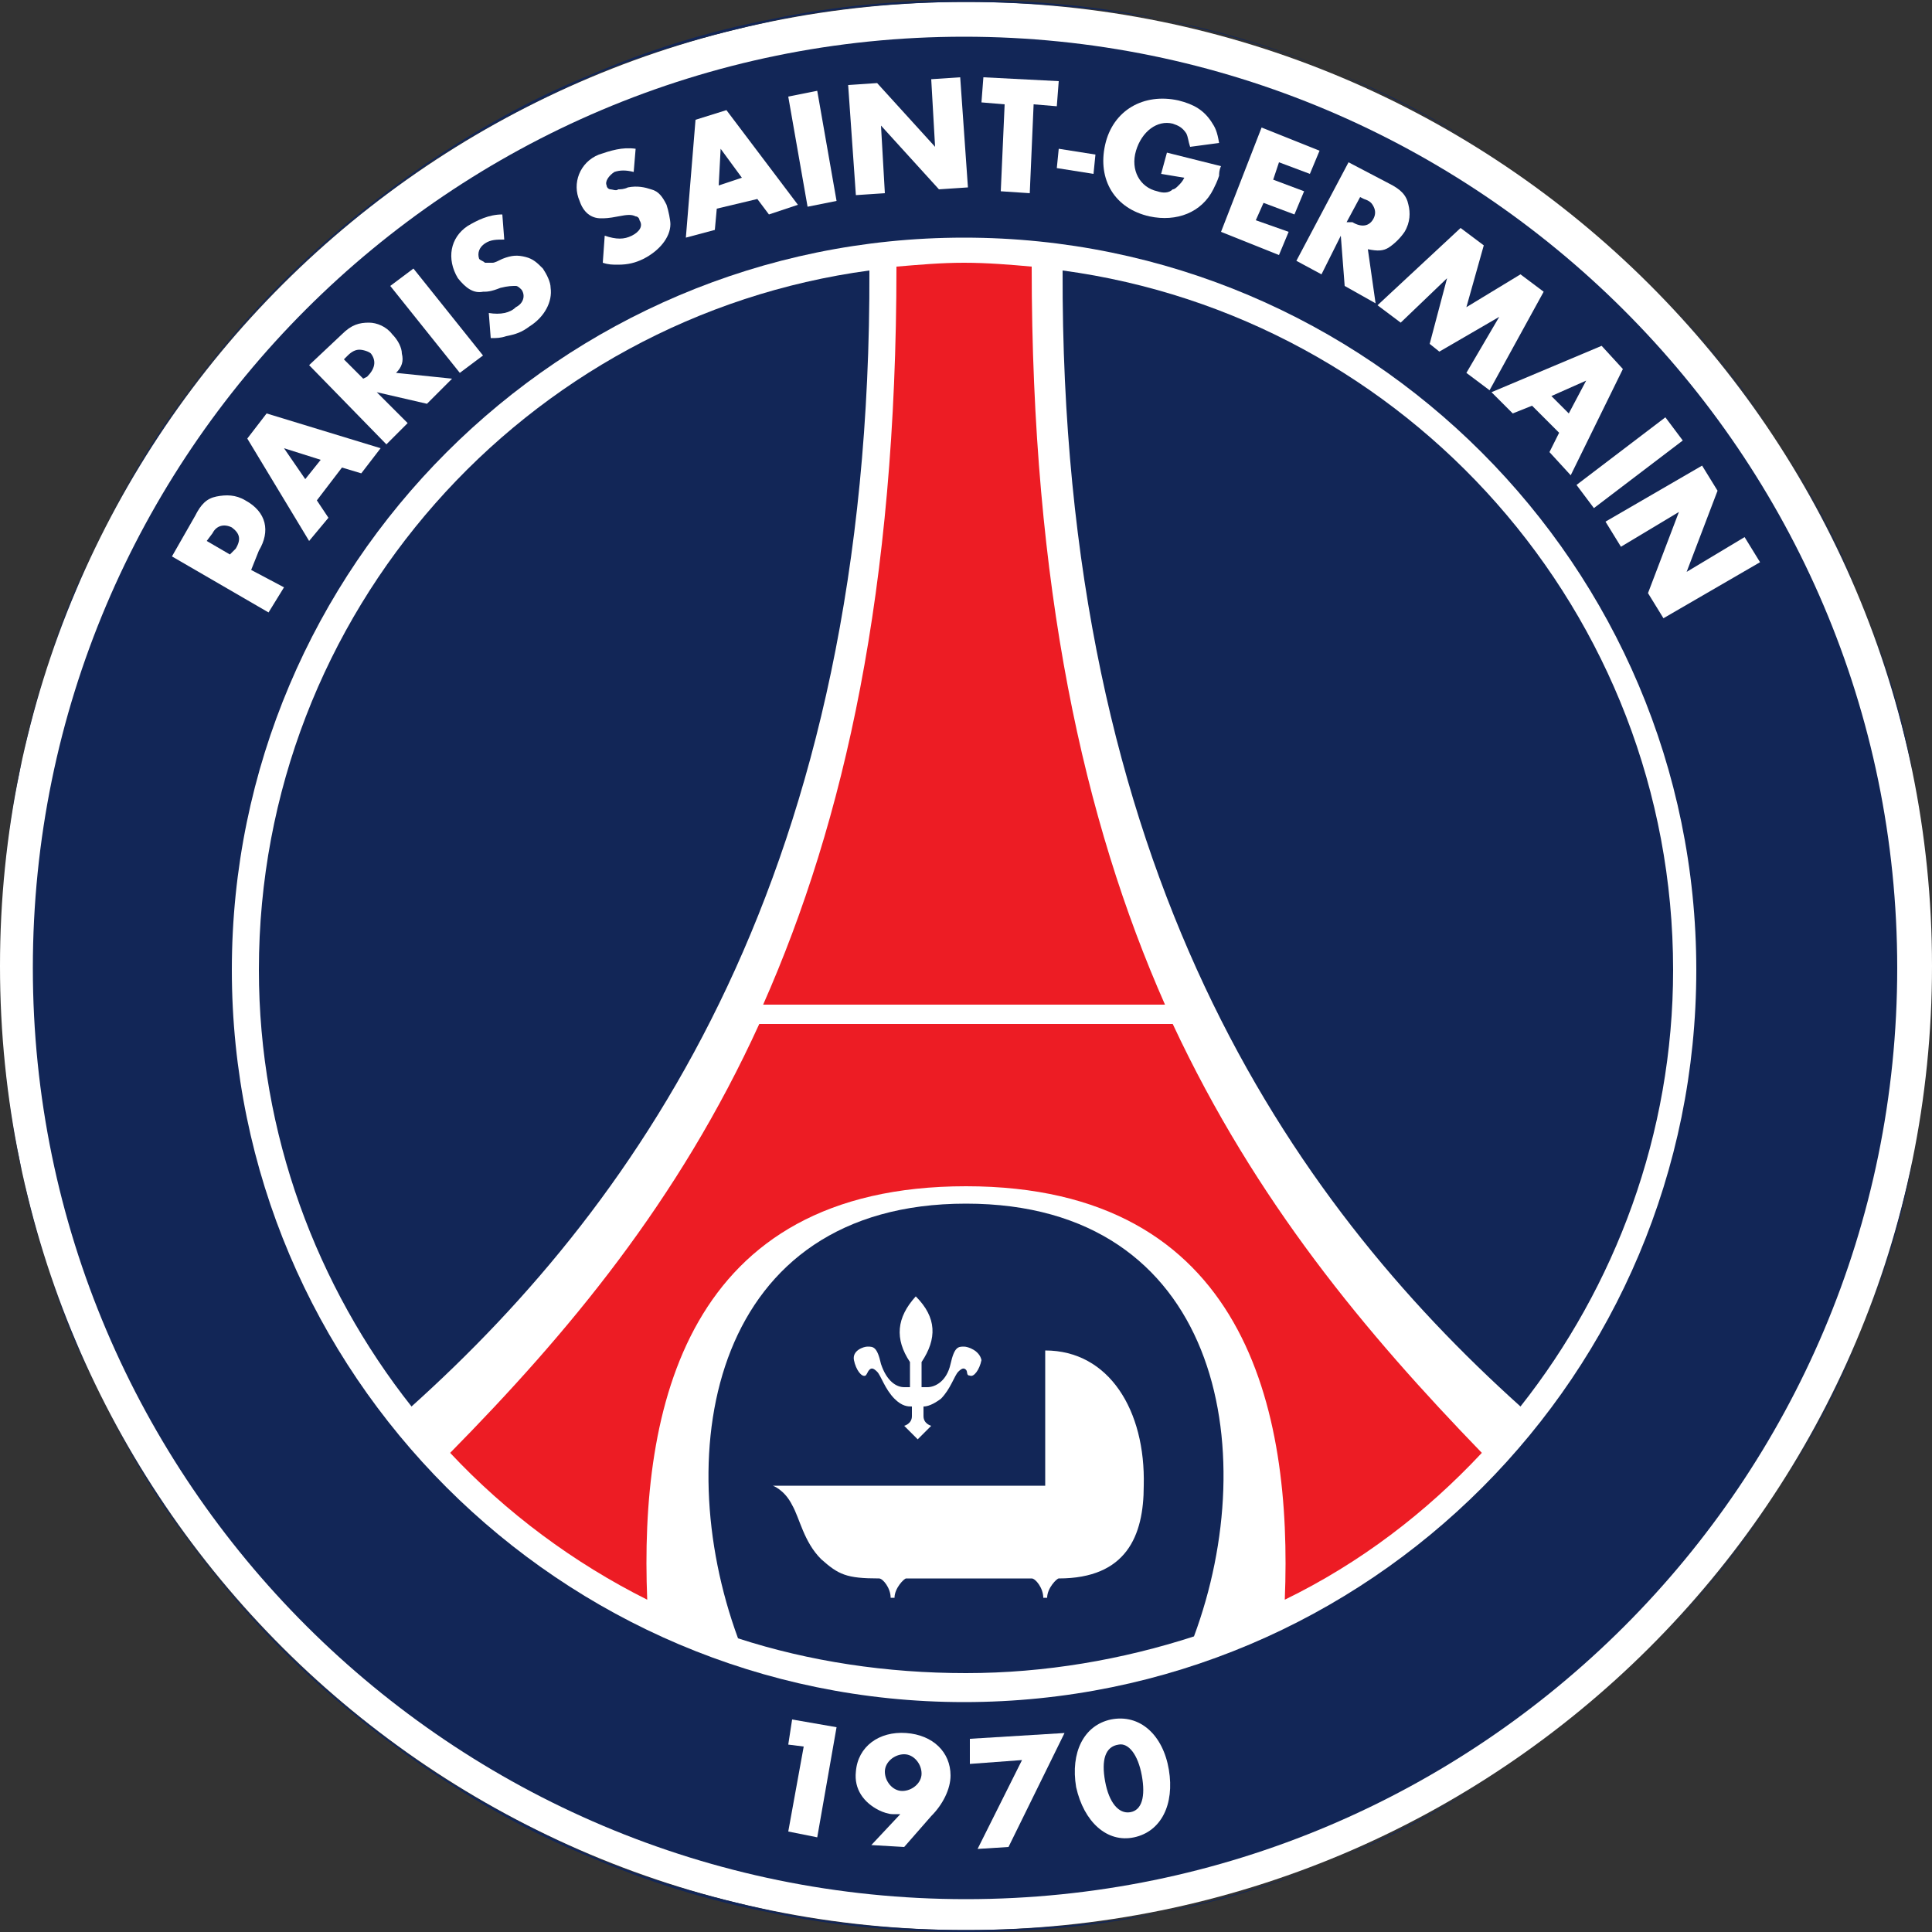 <?xml version="1.0" encoding="utf-8"?>
<!-- Generator: Adobe Illustrator 19.2.1, SVG Export Plug-In . SVG Version: 6.00 Build 0)  -->
<svg version="1.1" id="Capa_1" xmlns="http://www.w3.org/2000/svg" xmlns:xlink="http://www.w3.org/1999/xlink" x="0px" y="0px"
	 viewBox="0 0 100 100" style="enable-background:new 0 0 100 100;" xml:space="preserve">
<rect x="0" y="0" width="100" height="100" fill="#333333" stroke="none"/>
<style type="text/css">
	.st0{fill:url(#path34_4_);}
	.st1{fill:url(#path890_1_);}
	.st2{fill:#FFE500;stroke:#000000;stroke-width:2.098;stroke-miterlimit:3.863;}
	.st3{fill:#DA020E;}
	.st4{fill:#FFE500;}
	.st5{clip-path:url(#SVGID_2_);}
	.st6{fill:none;stroke:#B54005;stroke-width:10;stroke-miterlimit:3.863;}
	.st7{fill:url(#path7506_1_);}
	.st8{fill:url(#path8794_1_);}
	.st9{fill:url(#path15846_1_);}
	.st10{fill:url(#path16274_1_);}
	.st11{fill:url(#path39821_1_);}
	.st12{fill:url(#path39847_1_);}
	.st13{fill:url(#path39878_1_);}
	.st14{fill:url(#path39888_1_);}
	.st15{fill:url(#path41035_1_);}
	.st16{fill:url(#path9646-8_1_);}
	.st17{fill:url(#path41092_1_);}
	.st18{fill:url(#path41094_1_);}
	.st19{fill:none;stroke:#000000;stroke-width:2.098;stroke-miterlimit:3.863;}
	.st20{fill:url(#path41152_1_);}
	.st21{fill:url(#path39854_1_);}
	.st22{fill:url(#path39874_1_);}
	.st23{fill:#9C824A;stroke:#9C824A;stroke-width:0.793;stroke-miterlimit:282;}
	.st24{fill:#023474;stroke:#023474;stroke-width:0.793;stroke-miterlimit:282;}
	.st25{fill:#FFFFFF;stroke:#FFFFFF;stroke-width:0.793;stroke-miterlimit:282;}
	.st26{fill:#EF0107;stroke:#EF0107;stroke-width:0.793;stroke-miterlimit:282;}
	.st27{fill:#DB0007;stroke:#DB0007;stroke-width:0.793;stroke-miterlimit:282;}
	.st28{fill:#FFFFFF;}
	.st29{fill:#9C824A;}
	.st30{fill:#EF0107;stroke:#EF0107;stroke-width:0.311;stroke-miterlimit:282;}
	.st31{fill:#DB0007;stroke:#DB0007;stroke-width:0.311;stroke-miterlimit:282;}
	.st32{fill:#DB0007;}
	.st33{fill:#FFFFFF;stroke:#FFFFFF;stroke-width:0.311;stroke-miterlimit:282;}
	.st34{fill:#FFFFFF;stroke:#FFFFFF;stroke-width:0.554;stroke-miterlimit:3.864;}
	.st35{fill:#231F20;}
	.st36{fill:#00B6F1;stroke:#00B6F1;stroke-width:1.700000e-02;stroke-miterlimit:3.864;}
	.st37{fill:#EF3E2E;}
	.st38{fill:#BBBDBF;}
	.st39{fill:#F0B83D;}
	.st40{fill:#00B6F1;stroke:#FFFFFF;stroke-width:1.700000e-02;stroke-miterlimit:3.864;}
	.st41{fill:#001C58;}
	.st42{fill:#94BEE5;}
	.st43{fill:none;stroke:#7A003C;stroke-width:2.244;stroke-miterlimit:6;}
	.st44{fill:#7A003C;}
	.st45{fill:#FFE600;}
	.st46{fill:#DBA111;}
	.st47{fill:#034694;}
	.st48{fill:#D1D3D4;}
	.st49{fill:#ED1C24;}
	.st50{fill:#6A7AB5;}
	.st51{fill:none;}
	.st52{fill:#274488;}
	.st53{fill:#004798;stroke:#004798;stroke-width:9.375000e-02;}
	.st54{fill:#FFFFFF;stroke:#FFFFFF;stroke-width:9.375000e-02;}
	.st55{fill:#FABC00;stroke:#FABC00;stroke-width:9.375000e-02;}
	.st56{fill:none;stroke:#FFFFFF;stroke-width:7.865;stroke-miterlimit:3.864;}
	.st57{fill:none;stroke:#FFFFFF;stroke-width:7.865;stroke-miterlimit:12;}
	.st58{fill:none;stroke:#FFFFFF;stroke-width:7.865;stroke-miterlimit:22;}
	.st59{fill:none;stroke:#FFFFFF;stroke-width:7.865;stroke-miterlimit:6;}
	.st60{fill:#00A398;}
	.st61{fill:#D00027;}
	.st62{fill:none;stroke:#FFFFFF;stroke-width:17.391;stroke-miterlimit:3.864;}
	.st63{fill:none;stroke:#FFFFFF;stroke-width:13.111;stroke-miterlimit:3.864;}
	.st64{fill:#FEF667;}
	.st65{fill:#D00027;stroke:#D00027;}
	.st66{fill:#5299C6;}
	.st67{fill:#60223B;}
	.st68{fill:#F7C240;}
	.st69{fill:#292D6B;}
	.st70{fill:#1B458F;}
	.st71{fill:#C4122E;}
	.st72{fill:#27409B;}
	.st73{clip-path:url(#SVGID_4_);}
	.st74{fill:#F4F4F4;}
	.st75{fill:#D3D2D2;}
	.st76{fill:#A7A5A6;}
	.st77{fill:#091453;}
	.st78{fill:none;stroke:#FFFFFF;stroke-width:6.63;}
	.st79{clip-path:url(#SVGID_6_);}
	.st80{fill:#724314;}
	.st81{fill:#240B08;}
	.st82{fill:#018B4B;}
	.st83{fill:#A6181D;}
	.st84{fill:#592D09;}
	.st85{fill:#FFCE65;}
	.st86{fill:#5CBFEB;}
	.st87{fill:none;stroke:#000000;stroke-width:10;}
	.st88{fill:none;stroke:#000000;}
	.st89{fill:#B2B2B2;}
	.st90{fill:none;stroke:#000000;stroke-width:0.3;}
	.st91{fill:#00A650;stroke:#000000;stroke-width:2;}
	.st92{fill:#241F20;stroke:#241F20;stroke-width:9.375000e-02;}
	.st93{fill:#FFF200;stroke:#FFF200;stroke-width:9.375000e-02;}
	.st94{fill:#A68A26;}
	.st95{fill:none;stroke:#A68A26;stroke-width:4.792100e-02;stroke-miterlimit:3.864;}
	.st96{fill:#211E1E;}
	.st97{fill:none;stroke:#211E1E;stroke-width:4.792100e-02;stroke-miterlimit:3.864;}
	.st98{fill:#EB172B;}
	.st99{fill:none;stroke:#EB172B;stroke-width:4.792100e-02;stroke-miterlimit:3.864;}
	.st100{fill:#A68A26;stroke:#A68A26;stroke-width:4.792100e-02;stroke-miterlimit:3.864;}
	.st101{fill:#D1BF7F;}
	.st102{fill:none;stroke:#D1BF7F;stroke-width:4.792100e-02;stroke-miterlimit:3.864;}
	.st103{fill:none;stroke:#FFFFFF;stroke-width:4.792100e-02;stroke-miterlimit:3.864;}
	.st104{fill:#EB172B;stroke:#EB172B;stroke-width:4.792100e-02;stroke-miterlimit:3.864;}
	.st105{fill:#ED2127;}
	.st106{fill:#FBEE23;}
	.st107{stroke:#000000;}
	.st108{fill:#CF1F44;}
	.st109{fill:#1B449C;}
	.st110{fill:#E03A3E;}
	.st111{fill:#E03A3E;stroke:#E03A3E;stroke-width:0.656;}
	.st112{fill:none;stroke:#1B449C;stroke-width:0.749;}
	.st113{fill:none;stroke:#1B449C;stroke-width:0.757;}
	.st114{fill:#1B449C;stroke:#1B449C;stroke-width:0.627;}
	.st115{fill:#1B449C;stroke:#1B449C;stroke-width:0.675;}
	.st116{fill:#2E6ABD;stroke:#2E6ABD;stroke-width:0.617;}
	.st117{fill:#FFFFFF;stroke:#FFFFFF;stroke-width:0.618;}
	.st118{fill:#ED1248;}
	.st119{fill:#2E6ABD;}
	.st120{fill:#FDE100;}
	.st121{fill:#CC0000;}
	.st122{fill:#211E1F;}
	.st123{fill:#ED1A3B;}
	.st124{fill:#00AEEF;}
	.st125{fill:#FFC40D;}
	.st126{fill:#22B24C;}
	.st127{fill:#FFC20E;}
	.st128{fill:#0A3F86;}
	.st129{fill:#005CA9;}
	.st130{fill:#FFE000;}
	.st131{fill:#E2001A;}
	.st132{opacity:0;}
	.st133{opacity:0;fill:#FFFFFF;}
	.st134{fill:#FFFFFF;stroke:#000000;}
	.st135{fill:#0060A9;}
	.st136{fill:#E32219;}
	.st137{fill:#FFED00;}
	.st138{fill:#1D9053;}
	.st139{fill:#52A600;}
	.st140{fill:#EE2523;}
	.st141{fill:#F7D117;}
	.st142{fill:#171796;}
	.st143{fill:#009959;}
	.st144{fill:#D42E12;}
	.st145{fill:#703824;}
	.st146{fill:#E5254E;}
	.st147{fill:#8AC3EE;}
	.st148{fill:#B19221;}
	.st149{fill:#F5C03E;}
	.st150{fill:#FF1119;}
	.st151{fill:#1E6BC0;}
	.st152{fill:#B4742A;}
	.st153{fill:#371B02;}
	.st154{fill:url(#SVGID_7_);}
	.st155{fill:url(#SVGID_8_);}
	.st156{fill:url(#SVGID_9_);}
	.st157{fill:url(#SVGID_10_);}
	.st158{fill:url(#SVGID_11_);}
	.st159{fill:url(#SVGID_12_);}
	.st160{fill:url(#SVGID_13_);}
	.st161{fill:url(#SVGID_14_);}
	.st162{fill:url(#SVGID_15_);}
	.st163{fill:url(#SVGID_16_);}
	.st164{fill:#EB2626;}
	.st165{fill:#E9C32C;}
	.st166{fill:#D9D9D9;}
	.st167{fill:#009C5E;}
	.st168{fill:#1C75BC;}
	.st169{fill:#611D5C;}
	.st170{fill:#E2B900;}
	.st171{fill:#004B95;}
	.st172{fill:#A4234B;}
	.st173{fill:#DB2F36;}
	.st174{fill:#FFDF00;}
	.st175{fill:#A38D44;}
	.st176{fill:#57175E;}
	.st177{fill:#AFDCFD;}
	.st178{fill:#0090C6;}
	.st179{fill:#DB5232;}
	.st180{fill:#23C1E0;}
	.st181{fill:#F1A92A;}
	.st182{fill:#167FB6;}
	.st183{fill:#FED75D;}
	.st184{fill:#378CBF;}
	.st185{fill:#3E9692;}
	.st186{fill:#E67F29;}
	.st187{fill:#D8B43C;}
	.st188{fill:#EF3B33;}
	.st189{fill:#24923D;}
	.st190{opacity:6.000001e-02;fill:#101010;enable-background:new    ;}
	.st191{fill:#00529F;}
	.st192{fill:#EE324E;}
	.st193{fill:#FEBE10;}
	.st194{fill:#143C8B;}
	.st195{fill:#FFE24A;}
	.st196{fill:#EC1D24;}
	.st197{fill:#E6A514;}
	.st198{fill:#FFDF1C;}
	.st199{fill:#EE3524;}
	.st200{fill:#B23428;}
	.st201{fill:#D18816;}
	.st202{fill:#0097D7;}
	.st203{fill:#ED1C23;}
	.st204{fill:#E30613;}
	.st205{fill:#FFE400;}
	.st206{fill:#C51A1B;}
	.st207{clip-path:url(#SVGID_19_);}
	.st208{clip-path:url(#SVGID_20_);fill:none;stroke:#000000;stroke-width:0.813;stroke-miterlimit:3.864;}
	.st209{fill:#0093D5;}
	.st210{fill:#004B9D;}
	.st211{fill:#FCC24F;}
	.st212{fill:#009545;}
	.st213{fill:#0072BB;}
	.st214{fill:#C4974E;}
	.st215{fill:url(#path1292_1_);}
	.st216{fill:#004996;}
	.st217{fill:#FFE667;}
	.st218{fill:none;stroke:#005187;stroke-width:0.153;stroke-miterlimit:3.864;}
	.st219{fill:#005187;}
	.st220{clip-path:url(#SVGID_22_);}
	.st221{clip-path:url(#SVGID_24_);fill:none;stroke:#000000;stroke-width:0.296;stroke-miterlimit:3.864;}
	.st222{clip-path:url(#SVGID_26_);fill:#FFE667;}
	.st223{clip-path:url(#SVGID_28_);fill:none;stroke:#000000;stroke-width:8.300000e-02;stroke-miterlimit:3.864;}
	.st224{fill:none;stroke:#000000;stroke-width:0.153;stroke-miterlimit:3.864;}
	.st225{clip-path:url(#SVGID_30_);fill:#E70005;}
	.st226{clip-path:url(#SVGID_32_);fill:none;stroke:#E70005;stroke-width:0.296;stroke-miterlimit:3.864;}
	.st227{clip-path:url(#SVGID_34_);fill:#E70005;}
	.st228{clip-path:url(#SVGID_36_);fill:none;stroke:#E70005;stroke-width:0.296;stroke-miterlimit:3.864;}
	.st229{clip-path:url(#SVGID_38_);fill:#E70005;}
	.st230{clip-path:url(#SVGID_40_);fill:none;stroke:#E70005;stroke-width:0.296;stroke-miterlimit:3.864;}
	.st231{clip-path:url(#SVGID_42_);fill:#E70005;}
	.st232{clip-path:url(#SVGID_44_);fill:none;stroke:#E70005;stroke-width:0.296;stroke-miterlimit:3.864;}
	.st233{fill:#E70005;}
	.st234{fill:none;stroke:#000000;stroke-width:0.141;stroke-miterlimit:3.864;}
	.st235{fill:#00276D;}
	.st236{fill:#C49308;}
	.st237{fill:#179D33;}
	.st238{fill:#999999;}
	.st239{fill:#FF0000;}
	.st240{fill:#E31837;}
	.st241{fill:#06357A;}
	.st242{fill:#B4053F;}
	.st243{fill:#DCA43E;}
	.st244{fill:#005CA5;}
	.st245{fill:#FAC400;}
	.st246{fill:#004083;}
	.st247{fill:#A95932;}
	.st248{fill:none;stroke:#000000;stroke-width:1.222;}
	.st249{fill:#E62627;}
	.st250{fill:#00458C;}
	.st251{fill:#E11B22;}
	.st252{fill:#00AB4E;}
	.st253{fill:#F47920;}
	.st254{fill:#C7C8CA;}
	.st255{fill:#E11515;}
	.st256{fill:#A4965F;}
	.st257{fill:#E51636;}
	.st258{fill:#EACC00;}
	.st259{fill:#4F846B;}
	.st260{fill:#E22227;}
	.st261{fill:#FAE700;}
	.st262{fill:url(#SVGID_45_);}
	.st263{fill:#666666;}
	.st264{fill:#FFF200;}
	.st265{fill:#00275D;}
	.st266{fill:#EF3E33;}
	.st267{fill:none;stroke:#00275D;stroke-width:2.632;}
	.st268{fill:#3F7652;}
	.st269{fill:#F1D261;}
	.st270{fill:#004D8F;}
	.st271{fill:#E7B137;stroke:#E7B137;stroke-miterlimit:10;}
	.st272{fill:#E7B137;}
	.st273{fill:#162577;}
	.st274{fill:#12692C;}
	.st275{fill:#D8141D;}
	.st276{fill:#AB830D;}
	.st277{fill:#0086CB;}
	.st278{fill:#001F42;}
	.st279{fill:#9A8F4A;}
	.st280{fill:#00559D;}
	.st281{fill:#FDDE00;}
	.st282{fill:#00924C;}
	.st283{fill:#233984;}
	.st284{fill:#FFD42E;}
	.st285{fill:#BA3733;}
	.st286{fill:#46714D;}
	.st287{fill:#221F1F;}
	.st288{fill:#00559E;}
	.st289{fill:#005C46;}
	.st290{fill:#FBC860;}
	.st291{fill:#D57C48;}
	.st292{fill:#040403;}
	.st293{fill:#4AB969;}
	.st294{fill:#8ED8F8;}
	.st295{fill:#FEC34E;}
	.st296{fill:#FFC95B;}
	.st297{fill:#00644C;}
	.st298{fill:#70B865;}
	.st299{fill:#CA6F44;}
	.st300{fill:#A8B8BE;}
	.st301{fill:#1C2C80;}
	.st302{fill:#E10321;}
	.st303{fill:none;stroke:#231F20;stroke-width:0.318;stroke-miterlimit:3.864;}
	.st304{fill:#D71920;}
	.st305{fill:#484749;}
	.st306{fill:#D9DBDC;}
	.st307{fill:#DF725A;}
	.st308{fill:#F2CABA;}
	.st309{fill:#E89C84;}
	.st310{fill:#264F99;}
	.st311{clip-path:url(#SVGID_47_);}
	.st312{fill:#161413;}
	.st313{fill:#ED1B26;}
	.st314{fill:#E60D2E;}
	.st315{fill:#FCD600;}
	.st316{fill:#004D91;}
	.st317{fill:#EAB412;}
	.st318{fill:#FDD31D;}
	.st319{fill:#EFB800;}
	.st320{fill:#1F53A9;}
	.st321{fill:#122657;}
</style>
<g>
	<path  class="st320" d="M78.4,72.3c4.9-6.2,7.8-13.9,7.8-22.4c0-18.3-13.6-33.4-31.3-35.8
		C54.9,45,66.6,61.8,78.4,72.3"/>
	<path  class="st28" d="M100,50c0,27.6-22.4,49.9-50,49.9C22.4,99.9,0,77.6,0,50
		C0,22.4,22.4,0.1,50,0.1C77.6,0.1,100,22.4,100,50"/>
	<path class="st321" d="M50,99.9c-3.4,0-6.8-0.3-10.1-1c-3.2-0.7-6.4-1.6-9.4-2.9c-3-1.3-5.8-2.8-8.5-4.6c-2.6-1.8-5.1-3.8-7.4-6.1
		c-2.3-2.3-4.3-4.7-6.1-7.4c-1.8-2.7-3.4-5.5-4.6-8.5c-1.3-3-2.3-6.2-2.9-9.4C0.3,56.8,0,53.4,0,50c0-3.4,0.3-6.8,1-10.1
		c0.7-3.2,1.6-6.4,2.9-9.4c1.3-3,2.8-5.8,4.6-8.5c1.8-2.6,3.8-5.1,6.1-7.4c2.3-2.3,4.8-4.3,7.4-6.1c2.7-1.8,5.5-3.4,8.5-4.6
		c3-1.3,6.2-2.3,9.4-2.9c3.3-0.7,6.7-1,10.1-1c3.4,0,6.8,0.3,10.1,1c3.2,0.7,6.4,1.6,9.4,2.9c3,1.3,5.8,2.8,8.5,4.6
		c2.6,1.8,5.1,3.8,7.4,6.1c2.3,2.3,4.3,4.7,6.1,7.4c1.8,2.7,3.4,5.5,4.6,8.5c1.3,3,2.3,6.2,2.9,9.4c0.7,3.3,1,6.7,1,10.1
		c0,3.4-0.3,6.8-1,10.1c-0.7,3.2-1.6,6.4-2.9,9.4c-1.3,3-2.8,5.8-4.6,8.5c-1.8,2.6-3.8,5.1-6.1,7.4c-2.3,2.3-4.8,4.3-7.4,6.1
		c-2.7,1.8-5.5,3.4-8.5,4.6c-3,1.3-6.2,2.3-9.4,2.9C56.8,99.6,53.4,99.9,50,99.9z M50,0.1c-3.4,0-6.8,0.3-10.1,1
		c-3.2,0.7-6.4,1.6-9.4,2.9c-3,1.3-5.8,2.8-8.5,4.6c-2.6,1.8-5.1,3.8-7.4,6.1c-2.3,2.3-4.3,4.7-6.1,7.4c-1.8,2.7-3.4,5.5-4.6,8.5
		c-1.3,3-2.3,6.2-2.9,9.4C0.3,43.2,0,46.6,0,50c0,3.4,0.3,6.8,1,10.1c0.7,3.2,1.6,6.4,2.9,9.4c1.3,3,2.8,5.8,4.6,8.5
		c1.8,2.6,3.8,5.1,6.1,7.4c2.3,2.3,4.8,4.3,7.4,6.1c2.7,1.8,5.5,3.4,8.5,4.6c3,1.3,6.2,2.3,9.4,2.9c3.3,0.7,6.7,1,10.1,1
		c3.4,0,6.8-0.3,10.1-1c3.2-0.7,6.4-1.6,9.4-2.9c3-1.3,5.8-2.8,8.5-4.6c2.6-1.8,5.1-3.8,7.4-6.1c2.3-2.3,4.3-4.7,6.1-7.4
		c1.8-2.7,3.4-5.5,4.6-8.5c1.3-3,2.3-6.2,2.9-9.4c0.7-3.3,1-6.7,1-10.1c0-3.4-0.3-6.8-1-10.1c-0.7-3.2-1.6-6.4-2.9-9.4
		c-1.3-3-2.8-5.8-4.6-8.5c-1.8-2.6-3.8-5.1-6.1-7.4c-2.3-2.3-4.8-4.3-7.4-6.1c-2.7-1.8-5.5-3.4-8.5-4.6c-3-1.3-6.2-2.3-9.4-2.9
		C56.8,0.4,53.4,0.1,50,0.1z"/>
	<path  class="st321" d="M98.2,50.1c0,26.6-21.6,48.2-48.2,48.2S1.7,76.7,1.7,50.1
		S23.3,1.9,49.9,1.9S98.2,23.5,98.2,50.1"/>
	<path  class="st28" d="M12,50.2c0,20.9,17,37.9,37.9,37.9c21,0,37.9-17,37.9-37.9
		c0-20.9-17-37.9-37.9-37.9C29,12.3,12,29.3,12,50.2"/>
	<path  class="st49" d="M50,61.4c14.5,0,16.9,11.6,16.5,21.4c3.9-1.9,7.3-4.5,10.2-7.6
		c-6-6.2-11.7-13-16-22.2H39.3c-4.2,9.2-9.9,16-16,22.2c2.9,3.1,6.4,5.7,10.2,7.6C33.1,72.9,35.5,61.4,50,61.4"/>
	<path  class="st49" d="M60.3,52c-4.2-9.5-6.9-21.6-6.9-38.2c-1.1-0.1-2.3-0.2-3.5-0.2
		c-1.2,0-2.3,0.1-3.5,0.2c0,16.7-2.7,28.7-6.9,38.2"/>
	<path  class="st321" d="M21.3,72.8c-4.9-6.2-7.9-14.1-7.9-22.6c0-18.5,13.8-33.8,31.6-36.2
		C45.1,45.1,33.2,62.1,21.3,72.8"/>
	<path  class="st321" d="M50,86.6c4.1,0,8.1-0.7,11.8-1.9C65.4,75,63.1,62.3,50,62.3
		c-13.1,0-15.4,12.7-11.8,22.5C41.9,86,45.9,86.6,50,86.6"/>
	<path  class="st321" d="M78.7,72.8c4.9-6.2,7.9-14.1,7.9-22.6c0-18.5-13.8-33.8-31.6-36.2
		C54.9,45.1,66.8,62.1,78.7,72.8"/>
	<path  class="st28" d="M54.1,69.9v7H40c0,0,0.6,0.2,1,1c0.4,0.7,0.6,1.9,1.5,2.8
		c0.9,0.8,1.3,1,3,1c0.2,0,0.6,0.5,0.6,1h0.2c0-0.5,0.5-1,0.6-1c1.7,0,4.2,0,6.5,0c0.2,0,0.6,0.5,0.6,1h0.2c0-0.5,0.5-1,0.6-1
		c3.5,0,4.4-2.2,4.4-4.8C59.3,73,57.4,69.9,54.1,69.9"/>
	<path  class="st28" d="M49.9,69.7c-0.3,0-0.5,0-0.7,0.9c-0.2,0.9-0.8,1.2-1.2,1.2
		c-0.1,0-0.2,0-0.3,0c0-0.7,0-1.3,0-1.3c0.8-1.2,0.8-2.3-0.3-3.4c-1,1.1-1.1,2.2-0.3,3.4c0,0,0,0.7,0,1.3c-0.1,0-0.2,0-0.3,0
		c-0.4,0-0.9-0.3-1.2-1.2c-0.2-0.9-0.4-0.9-0.7-0.9c-0.2,0-0.8,0.2-0.7,0.7c0.1,0.5,0.4,0.9,0.6,0.8c0.1-0.1,0.1-0.2,0.2-0.3
		c0.1-0.1,0.2-0.1,0.4,0.1c0.2,0.2,0.4,0.9,0.9,1.4c0.4,0.4,0.7,0.4,0.9,0.4c0,0.2,0,0.4,0,0.5c0,0.4-0.4,0.5-0.4,0.5l0.7,0.7
		l0.7-0.7c0,0-0.4-0.1-0.4-0.5c0-0.1,0-0.3,0-0.5c0.2,0,0.5-0.1,0.9-0.4c0.5-0.5,0.7-1.2,0.9-1.4c0.2-0.2,0.3-0.2,0.4-0.1
		c0.1,0.1,0,0.3,0.2,0.3c0.2,0.1,0.5-0.3,0.6-0.8C50.7,69.9,50.1,69.7,49.9,69.7"/>
	<path  class="st28" d="M40.8,90.3L41,89l2.3,0.4l-1,5.7l-1.5-0.3l0.8-4.4"/>
	<path  class="st28" d="M47.7,91.8c0-0.5-0.4-1-0.9-1c-0.5,0-1,0.4-1,0.9c0,0.5,0.4,1,0.9,1
		C47.2,92.7,47.7,92.3,47.7,91.8z M45.1,95.5l1.5-1.6l-0.1,0l-0.1,0l-0.2,0c-0.2,0-0.5-0.1-0.7-0.2c-0.8-0.4-1.3-1.1-1.2-2
		c0.1-1.3,1.2-2.1,2.6-2c1.4,0.1,2.3,1,2.3,2.2c0,0.7-0.4,1.5-1,2.1l-1.4,1.6L45.1,95.5"/>
	<path  class="st28" d="M50.2,91.3L50.2,90l4.9-0.3l-2.9,5.9l-1.6,0.1l2.3-4.6"/>
	<path  class="st28" d="M57.2,92.2c0.2,1.1,0.7,1.7,1.3,1.6c0.6-0.1,0.8-0.8,0.6-1.9
		c-0.2-1.1-0.7-1.7-1.2-1.6C57.2,90.4,57,91.1,57.2,92.2z M60.5,91.6c0.3,1.8-0.4,3.2-1.8,3.5c-1.4,0.3-2.6-0.8-3-2.6
		c-0.3-1.8,0.4-3.2,1.8-3.5C59,88.7,60.2,89.8,60.5,91.6"/>
	<path  class="st28" d="M12.2,28.4c0.3-0.5,0.2-0.8-0.2-1.1c-0.4-0.2-0.8-0.1-1,0.3l-0.3,0.4
		l1.2,0.7L12.2,28.4L12.2,28.4z M14.7,30.4l-0.8,1.3l-5-2.9l1.2-2.1c0.3-0.6,0.6-0.9,1.1-1c0.5-0.1,1-0.1,1.5,0.2
		c1.1,0.6,1.3,1.6,0.7,2.6L13,29.5L14.7,30.4"/>
	<path  class="st28" d="M14.7,23.2l1.1,1.6l0.8-1L14.7,23.2L14.7,23.2z M16.4,25.9l0.6,0.9L16,28
		l-3.2-5.3l1-1.3l5.9,1.8l-1,1.3l-1-0.3L16.4,25.9"/>
	<path  class="st28" d="M19,19.5c0.4-0.4,0.5-0.8,0.2-1.2c-0.1-0.1-0.4-0.2-0.6-0.2
		c-0.2,0-0.4,0.1-0.6,0.3l-0.2,0.2l1,1L19,19.5L19,19.5z M23.4,19.6l-1.3,1.3l-2.6-0.6l1.6,1.6L20,23l-4-4.1l1.7-1.6
		c0.5-0.5,0.9-0.6,1.4-0.6c0.4,0,0.9,0.2,1.2,0.6c0.3,0.3,0.5,0.7,0.5,1c0.1,0.4,0,0.7-0.3,1L23.4,19.6"/>
	<path  class="st28" d="M25,18.4l-1.2,0.9l-3.6-4.5l1.2-0.9"/>
	<path  class="st28" d="M26.1,12.4c-0.4,0-0.7,0-1,0.2c-0.3,0.2-0.4,0.5-0.3,0.8
		c0.1,0.1,0.2,0.1,0.3,0.2c0.1,0,0.3,0,0.4,0c0.1,0,0.3-0.1,0.5-0.2c0.5-0.2,0.8-0.2,1.2-0.1c0.4,0.1,0.6,0.3,0.9,0.6
		c0.2,0.3,0.4,0.7,0.4,1c0.1,0.7-0.3,1.5-1.1,2c-0.4,0.3-0.7,0.4-1.2,0.5c-0.3,0.1-0.5,0.1-0.8,0.1l-0.1-1.3c0.6,0.1,1.1,0,1.4-0.3
		c0.4-0.2,0.5-0.6,0.3-0.9c-0.1-0.1-0.2-0.2-0.3-0.2c-0.2,0-0.4,0-0.8,0.1c-0.5,0.2-0.7,0.2-0.9,0.2c-0.5,0.1-0.9-0.2-1.3-0.7
		c-0.6-1-0.4-2.1,0.5-2.7c0.5-0.3,1.1-0.6,1.8-0.6"/>
	<path  class="st28" d="M32.8,8.9c-0.4-0.1-0.7-0.1-1,0c-0.3,0.2-0.5,0.5-0.4,0.7
		c0,0.1,0.1,0.2,0.2,0.2c0.1,0,0.3,0.1,0.4,0c0.1,0,0.3,0,0.5-0.1c0.5-0.1,0.9,0,1.2,0.1c0.4,0.1,0.6,0.4,0.8,0.8
		c0.1,0.3,0.2,0.8,0.2,1c0,0.7-0.6,1.4-1.4,1.8c-0.4,0.2-0.8,0.3-1.3,0.3c-0.3,0-0.5,0-0.8-0.1l0.1-1.4c0.6,0.2,1,0.2,1.4,0
		c0.4-0.2,0.6-0.5,0.4-0.8c0-0.1-0.1-0.2-0.2-0.2c-0.2-0.1-0.4-0.1-0.9,0c-0.5,0.1-0.7,0.1-0.9,0.1c-0.5,0-0.9-0.3-1.1-0.9
		C29.6,9.5,30,8.4,31,8c0.6-0.2,1.2-0.4,1.9-0.3"/>
	<path  class="st28" d="M37.3,7.7l-0.1,1.9l1.2-0.4L37.3,7.7z M37.1,10.8L37,11.9l-1.5,0.4L36,6.2
		l1.6-0.5l3.7,4.9l-1.5,0.5l-0.6-0.8L37.1,10.8"/>
	<path  class="st28" d="M43.3,10.4l-1.5,0.3l-1-5.7l1.5-0.3"/>
	<path  class="st28" d="M43.9,4.4l1.5-0.1l3,3.3l-0.2-3.5L49.7,4l0.4,5.7l-1.5,0.1l-3-3.3l0.2,3.5
		l-1.5,0.1"/>
	<path  class="st28" d="M53.3,10l-1.5-0.1L52,5.4l-1.2-0.1l0.1-1.3l3.9,0.2l-0.1,1.3l-1.2-0.1"/>
	<path  class="st28" d="M56.7,8l-0.1,1l-1.9-0.3l0.1-1"/>
	<path  class="st28" d="M63.2,8.6c-0.1,0.2-0.1,0.4-0.1,0.5c-0.1,0.3-0.2,0.5-0.3,0.7
		c-0.6,1.2-1.9,1.7-3.3,1.4c-1.8-0.4-2.7-1.9-2.3-3.7c0.4-1.8,2-2.7,3.8-2.3c0.8,0.2,1.3,0.5,1.7,1.1c0.2,0.3,0.3,0.5,0.4,1.1
		l-1.5,0.2c-0.1-0.3-0.1-0.5-0.2-0.7c-0.2-0.3-0.4-0.4-0.7-0.5c-0.8-0.2-1.6,0.4-1.9,1.4c-0.3,1,0.2,1.9,1.1,2.1
		c0.3,0.1,0.6,0.1,0.8-0.1c0.1,0,0.2-0.1,0.3-0.2c0.1-0.1,0.2-0.2,0.3-0.4L60.1,9l0.3-1.1"/>
	<path  class="st28" d="M66.2,8.4l-0.3,0.9l1.6,0.6l-0.5,1.2l-1.6-0.6L65,11.4l1.7,0.6l-0.5,1.2
		l-3-1.2l2.1-5.4l3,1.2L67.8,9"/>
	<path  class="st28" d="M70,11.5c0.5,0.3,0.9,0.2,1.1-0.2c0.1-0.2,0.1-0.4,0-0.6
		c-0.1-0.2-0.2-0.3-0.5-0.4l-0.2-0.1l-0.7,1.3L70,11.5L70,11.5z M71.2,15.7l-1.6-0.9l-0.2-2.6l-1,2l-1.3-0.7l2.7-5.1l2.1,1.1
		c0.6,0.3,0.9,0.6,1,1.1c0.1,0.4,0.1,0.9-0.2,1.4c-0.2,0.3-0.5,0.6-0.8,0.8c-0.3,0.2-0.6,0.2-1.1,0.1L71.2,15.7"/>
	<path  class="st28" d="M75.6,11.8l1.2,0.9l-0.9,3.2l2.8-1.7l1.2,0.9l-2.8,5.1l-1.2-0.9l1.7-2.9
		l-3.1,1.8L74,17.8l0.9-3.4l-2.4,2.3l-1.2-0.9"/>
	<path  class="st28" d="M82.1,19.7l-1.8,0.8l0.9,0.9L82.1,19.7L82.1,19.7z M79.3,21l-1,0.4
		l-1.1-1.1l5.7-2.4l1.1,1.2l-2.7,5.5l-1.1-1.2l0.5-1L79.3,21"/>
	<path  class="st28" d="M82.5,26.3l-0.9-1.2l4.6-3.5l0.9,1.2"/>
	<path  class="st28" d="M88.1,24.1l0.8,1.3l-1.6,4.2l3-1.8l0.8,1.3L86.1,32l-0.8-1.3l1.6-4.2
		l-3,1.8l-0.8-1.3"/>
</g>
</svg>
